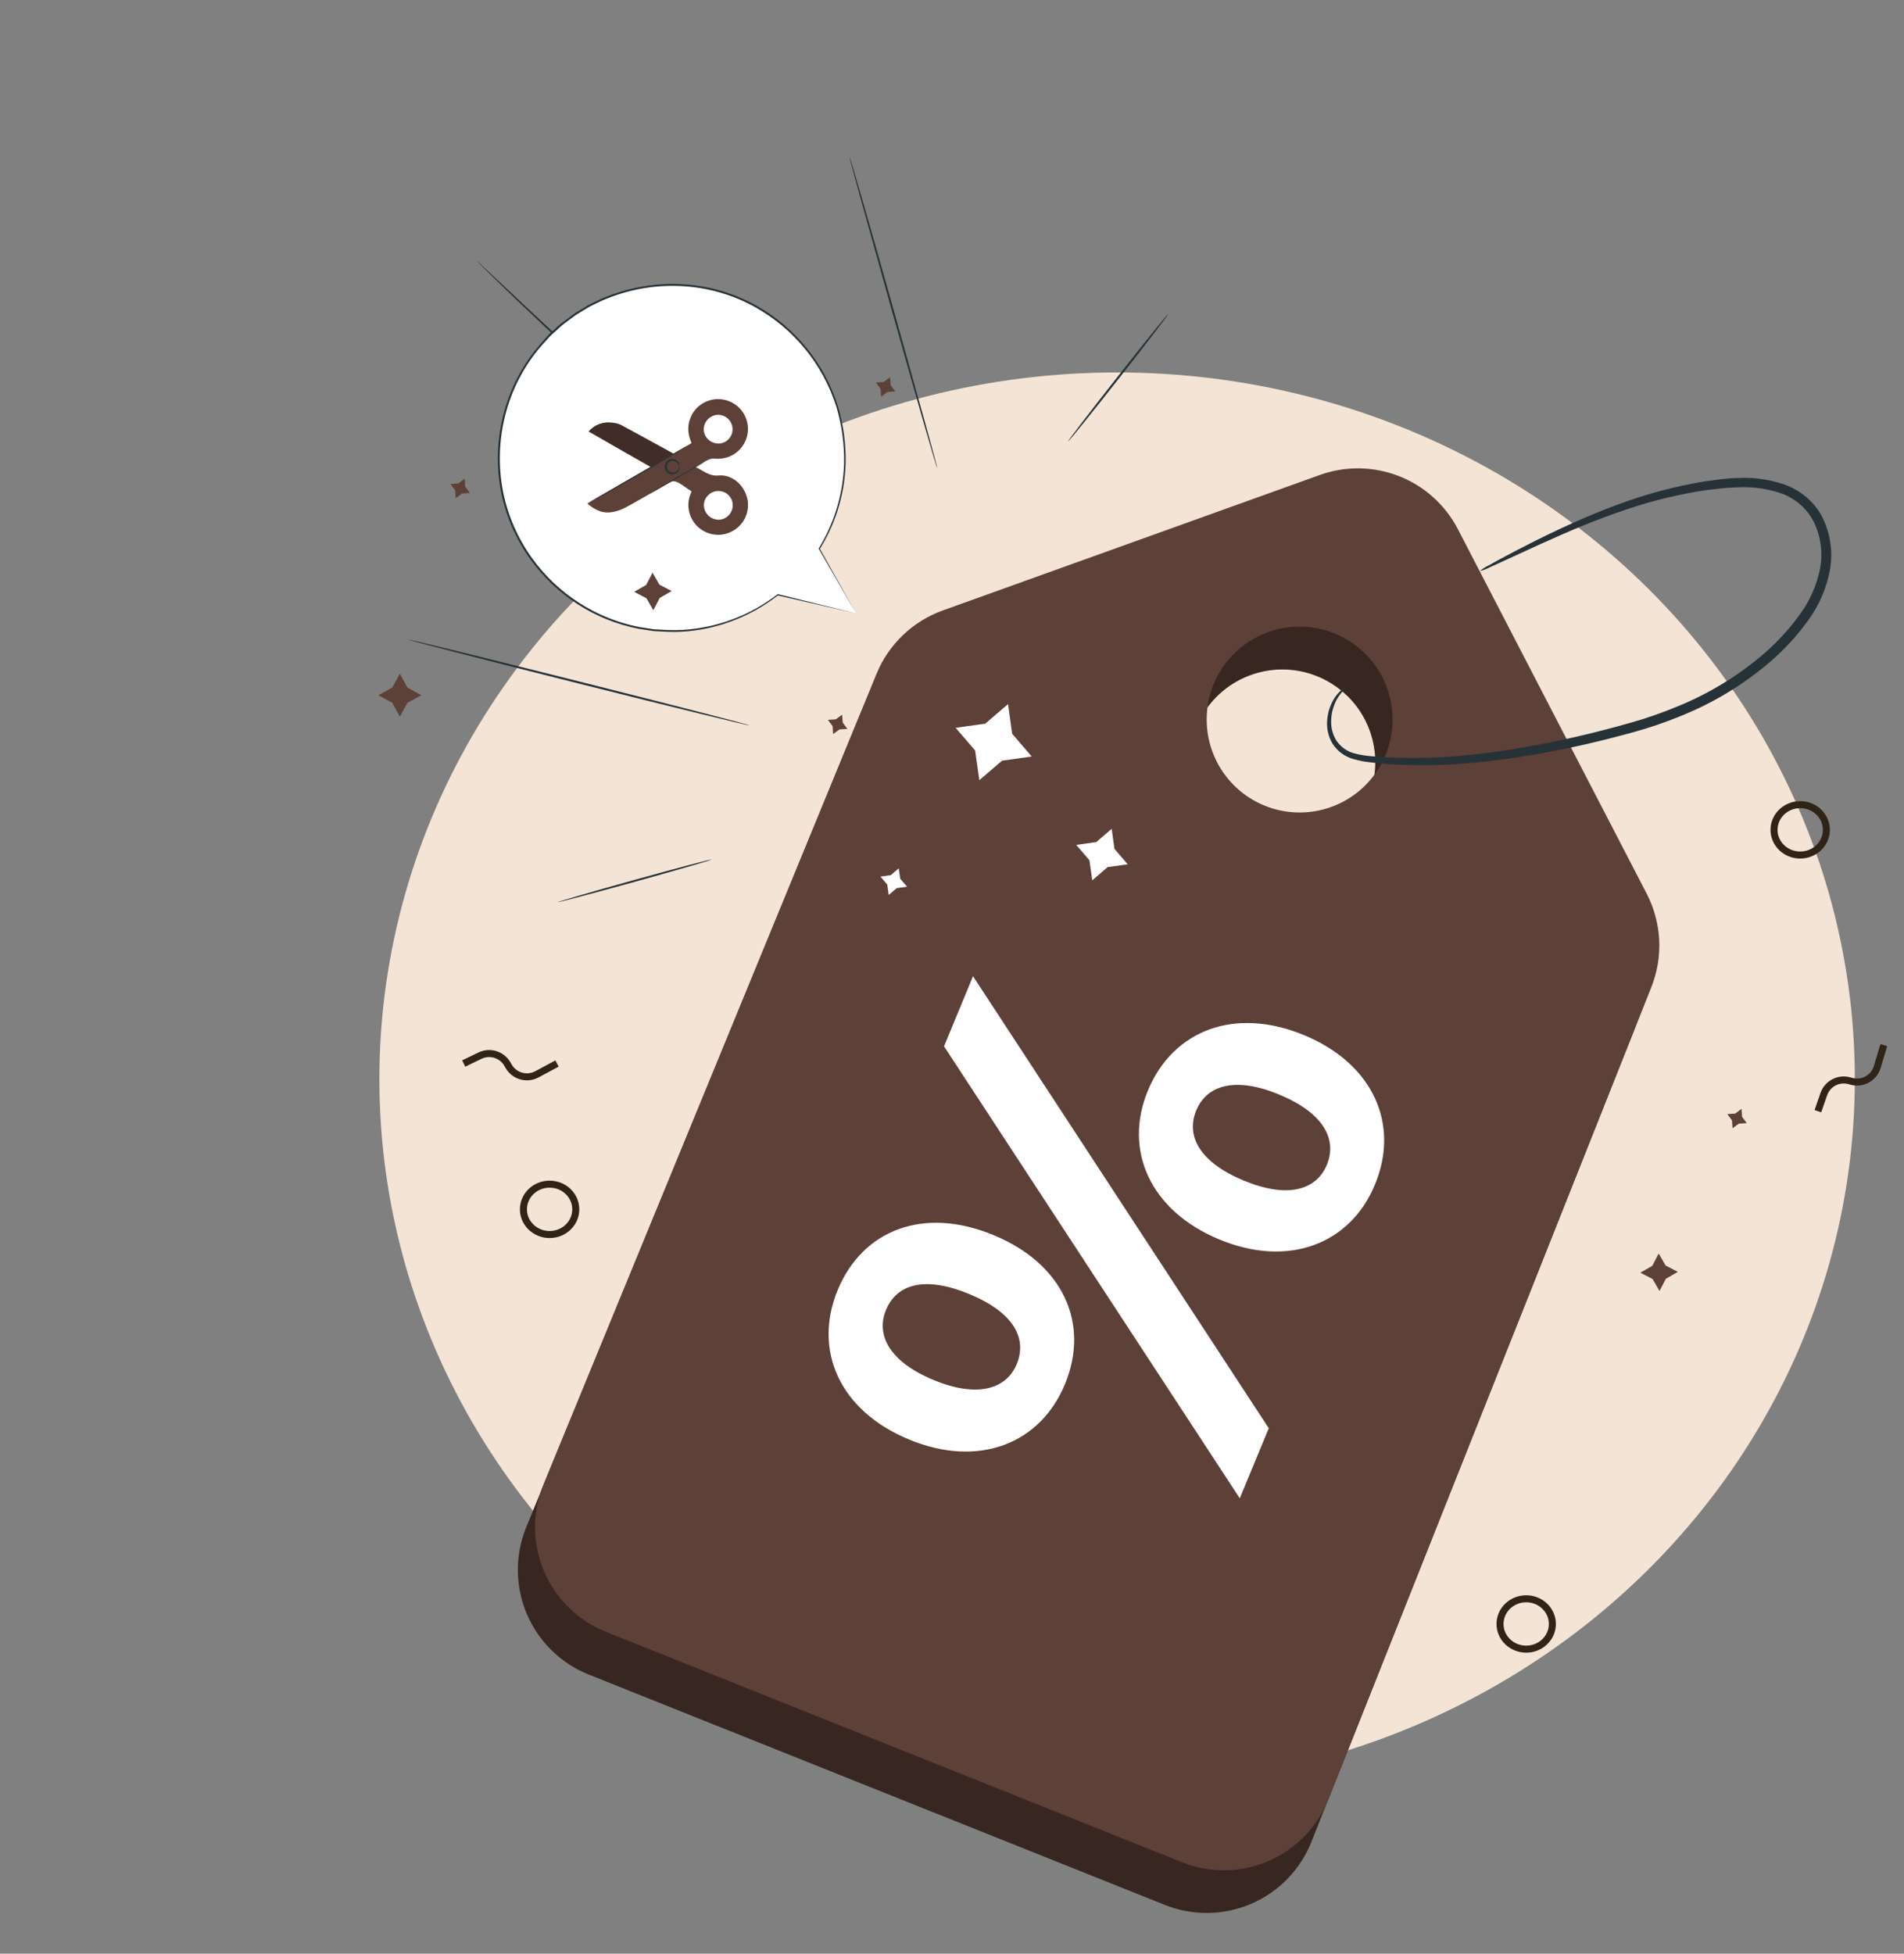 <svg width="271" height="278" viewBox="0 0 271 278" fill="none" xmlns="http://www.w3.org/2000/svg">
<rect x="0" y="0" width="271" height="278" fill="#808080" stroke="none"/>
<ellipse cx="159" cy="153.554" rx="105" ry="100.554" fill="#F4E4D6"/>
<path d="M185.36 73.689L131.737 92.939C129.626 93.698 127.697 94.89 126.075 96.44C124.453 97.99 123.174 99.863 122.321 101.938L74.916 217.289C74.11 219.249 73.701 221.349 73.711 223.468C73.722 225.587 74.153 227.683 74.978 229.635C75.804 231.586 77.008 233.355 78.522 234.838C80.035 236.321 81.828 237.49 83.795 238.276L165.793 271.055C167.75 271.839 169.843 272.228 171.952 272.201C174.06 272.174 176.142 271.732 178.08 270.9C180.017 270.067 181.771 268.861 183.241 267.349C184.711 265.838 185.869 264.052 186.648 262.092L232.569 146.609C233.421 144.477 233.805 142.188 233.696 139.895C233.586 137.602 232.985 135.36 231.934 133.319L205.052 81.42C203.265 77.962 200.283 75.272 196.66 73.85C193.038 72.428 189.022 72.371 185.36 73.689ZM191.721 98.973C193.601 100.791 194.9 103.127 195.453 105.684C196.007 108.241 195.789 110.904 194.829 113.338C193.868 115.771 192.207 117.865 190.057 119.355C187.906 120.844 185.362 121.663 182.746 121.706C180.13 121.75 177.56 121.017 175.361 119.6C173.162 118.183 171.432 116.145 170.391 113.745C169.35 111.345 169.044 108.69 169.511 106.116C169.979 103.542 171.2 101.165 173.018 99.284C175.455 96.769 178.791 95.322 182.293 95.262C185.795 95.202 189.178 96.533 191.699 98.964L191.721 98.973Z" fill="#5D4037"/>
<g opacity="0.4">
<path d="M185.36 73.689L131.737 92.939C129.626 93.698 127.697 94.89 126.075 96.44C124.453 97.99 123.174 99.863 122.321 101.938L74.916 217.289C74.11 219.249 73.701 221.349 73.711 223.468C73.722 225.587 74.153 227.683 74.978 229.635C75.804 231.586 77.008 233.355 78.522 234.838C80.035 236.321 81.828 237.49 83.795 238.276L165.793 271.055C167.75 271.839 169.843 272.228 171.952 272.201C174.06 272.174 176.142 271.732 178.08 270.9C180.017 270.067 181.771 268.861 183.241 267.349C184.711 265.838 185.869 264.052 186.648 262.092L232.569 146.609C233.421 144.477 233.805 142.188 233.696 139.895C233.586 137.602 232.985 135.36 231.934 133.319L205.052 81.42C203.265 77.962 200.283 75.272 196.66 73.85C193.038 72.428 189.022 72.371 185.36 73.689ZM191.721 98.973C193.601 100.791 194.9 103.127 195.453 105.684C196.007 108.241 195.789 110.904 194.829 113.338C193.868 115.771 192.207 117.865 190.057 119.355C187.906 120.844 185.362 121.663 182.746 121.706C180.13 121.75 177.56 121.017 175.361 119.6C173.162 118.183 171.432 116.145 170.391 113.745C169.35 111.345 169.044 108.69 169.511 106.116C169.979 103.542 171.2 101.165 173.018 99.284C175.455 96.769 178.791 95.322 182.293 95.262C185.795 95.202 189.178 96.533 191.699 98.964L191.721 98.973Z" fill="black"/>
</g>
<path d="M187.811 67.602L134.182 86.867C132.071 87.626 130.142 88.819 128.52 90.369C126.899 91.919 125.619 93.791 124.766 95.866L77.36 211.217C76.554 213.177 76.144 215.277 76.154 217.397C76.164 219.516 76.595 221.612 77.421 223.564C78.246 225.515 79.451 227.284 80.965 228.767C82.479 230.25 84.272 231.419 86.24 232.204L168.235 264.989C170.197 265.773 172.295 266.162 174.408 266.133C176.521 266.104 178.607 265.657 180.547 264.82C182.487 263.982 184.242 262.769 185.712 261.251C187.182 259.733 188.337 257.939 189.112 255.973L235.03 140.494C235.882 138.363 236.265 136.074 236.156 133.781C236.046 131.488 235.446 129.246 234.396 127.205L207.511 75.311C205.721 71.854 202.736 69.167 199.112 67.748C195.488 66.33 191.471 66.278 187.811 67.602ZM194.173 92.879C196.054 94.698 197.353 97.034 197.906 99.591C198.46 102.148 198.242 104.811 197.281 107.245C196.321 109.678 194.66 111.772 192.509 113.262C190.359 114.751 187.815 115.57 185.199 115.613C182.583 115.657 180.013 114.924 177.814 113.507C175.615 112.09 173.885 110.052 172.844 107.652C171.803 105.252 171.496 102.597 171.964 100.023C172.432 97.449 173.652 95.072 175.471 93.191C177.908 90.675 181.244 89.229 184.746 89.169C188.248 89.109 191.631 90.44 194.152 92.871L194.173 92.879Z" fill="#5D4037"/>
<path d="M129.381 204.834C119.487 200.747 115.694 192.11 119.232 183.563C122.77 175.016 131.43 171.623 141.403 175.742C151.377 179.861 155.121 188.393 151.59 196.937C148.059 205.48 139.273 208.926 129.381 204.834ZM137.941 184.13C131.64 181.526 127.629 182.711 126.106 186.403C124.614 190.004 126.673 193.804 132.88 196.369C139.087 198.935 143.223 197.697 144.716 194.096C146.239 190.403 144.227 186.727 137.941 184.13ZM134.365 148.888L138.491 138.911L180.587 203.231L176.461 213.207L134.365 148.888ZM173.566 176.377C163.674 172.285 159.879 163.653 163.38 155.183C166.918 146.636 175.7 143.201 185.589 147.285C195.478 151.37 199.25 159.999 195.704 168.549C192.226 176.992 183.434 180.453 173.566 176.377ZM182.088 155.755C175.886 153.192 171.78 154.338 170.257 158.031C168.765 161.632 170.743 165.392 177.034 167.992C183.325 170.591 187.375 169.325 188.867 165.724C190.369 162.023 188.268 158.31 182.059 155.75L182.088 155.755Z" fill="#FEFEFE"/>
<path d="M210.63 81.258C211.022 80.928 211.457 80.652 211.922 80.436C212.787 79.945 214.076 79.239 215.756 78.366C217.437 77.493 219.503 76.438 221.939 75.3C224.376 74.161 227.186 72.916 230.393 71.751C233.882 70.455 237.474 69.457 241.131 68.766L242.628 68.499L244.162 68.296C245.214 68.146 246.274 68.053 247.336 68.018C249.606 67.901 251.876 68.221 254.025 68.959C255.164 69.378 256.22 69.994 257.146 70.778C258.101 71.593 258.88 72.594 259.434 73.721C260.55 76.023 260.907 78.62 260.454 81.138C259.971 83.683 258.935 86.091 257.419 88.191C255.909 90.306 254.159 92.238 252.204 93.95C248.348 97.308 243.954 99.993 239.207 101.893C236.972 102.81 234.683 103.588 232.352 104.223C230.088 104.847 227.858 105.411 225.663 105.916C216.901 107.902 208.828 108.939 202.001 108.886C200.297 108.874 198.683 108.806 197.149 108.691C196.385 108.628 195.64 108.561 194.915 108.459C194.206 108.383 193.504 108.25 192.815 108.061C191.494 107.743 190.35 106.92 189.629 105.768C189.067 104.8 188.811 103.685 188.895 102.57C188.924 102.107 188.996 101.648 189.11 101.198C189.221 100.808 189.364 100.427 189.538 100.06C189.803 99.482 190.164 98.952 190.604 98.492C190.877 98.215 191.192 97.982 191.537 97.802C191.772 97.689 191.894 97.646 191.908 97.67C191.923 97.694 191.821 97.782 191.619 97.933C191.325 98.152 191.059 98.408 190.829 98.693C190.456 99.158 190.156 99.678 189.939 100.234C189.801 100.588 189.687 100.952 189.599 101.322C189.518 101.742 189.473 102.169 189.466 102.597C189.436 103.586 189.699 104.562 190.224 105.401C190.878 106.365 191.884 107.034 193.026 107.264C193.681 107.426 194.348 107.535 195.02 107.589C195.723 107.67 196.453 107.713 197.206 107.759C198.72 107.833 200.316 107.863 201.996 107.849C208.702 107.774 216.693 106.654 225.352 104.603C227.52 104.087 229.726 103.511 231.97 102.875C234.245 102.241 236.478 101.469 238.658 100.563C243.249 98.711 247.5 96.109 251.239 92.863C253.112 91.221 254.791 89.369 256.241 87.343C257.638 85.42 258.599 83.215 259.057 80.882C259.464 78.665 259.164 76.376 258.199 74.338C257.241 72.424 255.585 70.95 253.572 70.222C251.579 69.536 249.473 69.237 247.367 69.341C246.344 69.364 245.323 69.442 244.309 69.574L242.826 69.743L241.346 69.98C237.743 70.612 234.197 71.538 230.744 72.75C227.564 73.834 224.744 74.996 222.275 76.078C219.806 77.161 217.719 78.115 216.007 78.914L212.074 80.712C211.617 80.953 211.132 81.136 210.63 81.258Z" fill="#263238"/>
<path d="M106.72 103.234C106.69 103.308 95.792 100.636 82.353 97.26C68.915 93.884 58.039 91.081 58.06 90.997C58.081 90.914 68.988 93.595 82.427 96.971C95.865 100.347 106.741 103.151 106.72 103.234Z" fill="#263238"/>
<path d="M67.8 37.069C67.85 37.1 67.897 37.137 67.939 37.18L68.329 37.533L69.815 38.909L75.246 44.011C79.837 48.308 86.201 54.226 93.331 60.661C100.461 67.096 106.995 72.819 111.75 76.938C114.116 78.987 116.038 80.648 117.39 81.811C118.037 82.378 118.55 82.823 118.918 83.142C119.08 83.287 119.204 83.405 119.308 83.496C119.355 83.532 119.398 83.574 119.436 83.62C119.381 83.594 119.331 83.559 119.287 83.518L118.875 83.186C118.501 82.883 117.951 82.441 117.31 81.901C115.955 80.78 114.006 79.138 111.613 77.097C106.825 73.014 100.243 67.302 93.134 60.876C86.025 54.45 79.652 48.509 75.098 44.165C72.813 42.021 70.99 40.221 69.735 38.987L68.291 37.567C68.139 37.413 68.019 37.285 67.922 37.191L67.8 37.069Z" fill="#263238"/>
<path d="M120.898 22.257C120.975 22.233 123.848 32.153 127.286 44.427C130.724 56.701 133.495 66.648 133.412 66.67C133.33 66.692 130.465 56.768 127.024 44.499C123.584 32.231 120.818 22.273 120.898 22.257Z" fill="#263238"/>
<path d="M101.28 122.304C101.302 122.386 96.391 123.796 90.35 125.475C84.31 127.153 79.356 128.442 79.334 128.39C79.312 128.338 84.223 126.897 90.263 125.219C96.304 123.541 101.256 122.227 101.28 122.304Z" fill="#263238"/>
<path d="M166.29 44.668C166.363 44.698 163.208 48.824 159.266 53.84C155.324 58.855 152.076 62.877 152.011 62.826C151.946 62.775 155.092 58.67 159.034 53.654C162.977 48.639 166.227 44.612 166.29 44.668Z" fill="#263238"/>
<path d="M139.387 111.018L138.795 106.798L136.016 103.567L140.238 102.969L143.475 100.193L144.067 104.413L146.843 107.649L142.624 108.241L139.387 111.018Z" fill="#FEFEFE"/>
<path d="M126.492 127.35L126.285 125.87L125.314 124.738L126.788 124.529L127.92 123.558L128.127 125.038L129.098 126.17L127.624 126.379L126.492 127.35Z" fill="#FEFEFE"/>
<path d="M155.462 125.267L155.062 122.411L153.181 120.221L156.037 119.821L158.227 117.94L158.627 120.796L160.508 122.986L157.652 123.386L155.462 125.267Z" fill="#FEFEFE"/>
<path d="M121.849 87.282L116.622 78.066C119.853 72.819 121.005 66.554 119.852 60.502C118.698 54.449 115.323 49.047 110.389 45.356C105.454 41.666 99.318 39.955 93.186 40.559C87.055 41.163 81.371 44.039 77.251 48.621C73.132 53.203 70.876 59.161 70.926 65.322C70.976 71.483 73.328 77.403 77.521 81.918C81.714 86.433 87.444 89.216 93.585 89.721C99.726 90.225 105.833 88.415 110.707 84.645L121.849 87.282Z" fill="white"/>
<path d="M121.85 87.282L110.685 84.725C110.675 84.724 110.666 84.72 110.658 84.715C110.65 84.71 110.643 84.703 110.637 84.695C110.632 84.687 110.628 84.678 110.627 84.668C110.625 84.659 110.626 84.649 110.628 84.64C110.628 84.64 110.628 84.64 110.628 84.611L110.73 84.713C109.168 85.929 107.466 86.955 105.662 87.77C103.521 88.733 101.254 89.385 98.929 89.708C97.638 89.888 96.334 89.952 95.031 89.901C94.355 89.867 93.674 89.85 92.986 89.793L90.901 89.475C84.696 88.258 79.188 84.723 75.498 79.588C73.447 76.747 72.027 73.5 71.333 70.066C70.621 66.434 70.72 62.689 71.623 59.1C72.554 55.35 74.366 51.875 76.907 48.964L77.912 47.827C78.248 47.452 78.64 47.145 78.998 46.804C79.356 46.464 79.713 46.117 80.134 45.833L81.316 44.947C81.705 44.647 82.115 44.376 82.543 44.134L83.793 43.378L85.1 42.742C85.529 42.525 85.971 42.335 86.424 42.174C89.931 40.783 93.706 40.201 97.469 40.469C101.029 40.71 104.492 41.732 107.611 43.464C113.21 46.596 117.39 51.761 119.287 57.89C120.053 60.492 120.415 63.195 120.361 65.907C120.292 68.259 119.887 70.59 119.156 72.827C118.541 74.687 117.709 76.468 116.679 78.134V78.06L121.844 87.31L116.543 78.1C116.537 78.089 116.534 78.078 116.534 78.066C116.534 78.054 116.537 78.042 116.543 78.032C117.553 76.37 118.368 74.597 118.969 72.748C119.687 70.524 120.081 68.209 120.139 65.873C120.182 63.181 119.816 60.499 119.054 57.918C117.149 51.865 112.997 46.771 107.452 43.685C104.366 41.979 100.942 40.972 97.424 40.736C93.702 40.478 89.969 41.061 86.503 42.441C86.056 42.603 85.62 42.793 85.196 43.009L83.907 43.634L82.668 44.384C82.247 44.623 81.842 44.891 81.458 45.185L80.287 46.06C79.89 46.344 79.554 46.708 79.185 47.026C78.816 47.344 78.441 47.663 78.117 48.032L77.123 49.128C74.609 52.005 72.818 55.439 71.895 59.145C71.002 62.691 70.901 66.391 71.6 69.981C72.284 73.377 73.685 76.588 75.708 79.401C79.354 84.487 84.797 87.997 90.935 89.219L92.998 89.537C93.679 89.594 94.355 89.611 95.02 89.651C96.315 89.706 97.612 89.645 98.895 89.469C101.21 89.163 103.47 88.528 105.605 87.583C107.401 86.783 109.097 85.774 110.656 84.577C110.663 84.57 110.672 84.564 110.681 84.56C110.69 84.556 110.7 84.554 110.71 84.554C110.721 84.554 110.731 84.556 110.74 84.56C110.749 84.564 110.757 84.57 110.764 84.577C110.773 84.591 110.778 84.606 110.778 84.623C110.778 84.639 110.773 84.654 110.764 84.668L110.725 84.549L121.85 87.282Z" fill="#263238"/>
<path d="M88.389 60.469C88.004 60.287 87.587 60.179 87.162 60.151C86.538 60.051 85.9 60.114 85.308 60.333C84.715 60.551 84.19 60.919 83.781 61.401C86.446 62.947 90.077 64.998 92.673 66.481L95.952 64.606C93.588 63.304 90.622 61.668 88.389 60.469Z" fill="#5D4037"/>
<g opacity="0.3">
<path d="M88.389 60.469C88.004 60.287 87.587 60.179 87.162 60.151C86.538 60.051 85.9 60.114 85.308 60.333C84.715 60.551 84.19 60.919 83.781 61.401C86.446 62.947 90.077 64.998 92.673 66.481L95.952 64.606C93.588 63.304 90.622 61.668 88.389 60.469Z" fill="black"/>
</g>
<path d="M98.429 69.935L98.31 69.833C97.492 69.361 96.605 68.463 95.799 68.481C95.486 68.481 95.145 68.759 94.333 69.213C92.98 69.981 90.702 71.316 89.338 72.054C88.202 72.696 86.759 73.191 85.435 72.759C84.76 72.511 84.138 72.135 83.606 71.651L98.424 63.06C98.35 62.839 98.27 62.628 98.196 62.412C97.898 61.543 97.89 60.6 98.173 59.726C98.456 58.852 99.016 58.093 99.767 57.564C100.519 57.035 101.422 56.764 102.341 56.792C103.26 56.82 104.144 57.146 104.862 57.72C105.58 58.294 106.092 59.086 106.321 59.976C106.55 60.866 106.484 61.807 106.133 62.656C105.782 63.505 105.164 64.218 104.373 64.686C103.583 65.155 102.661 65.354 101.747 65.253C101.406 65.231 101.065 65.3 100.759 65.452C100.191 65.725 99.668 66.071 98.992 66.458C100.128 66.969 100.907 67.787 102.242 67.662C104.083 67.492 105.713 68.827 106.276 70.606C106.541 71.455 106.531 72.367 106.247 73.211C105.963 74.055 105.421 74.787 104.696 75.304C103.967 75.828 103.091 76.107 102.193 76.101C101.296 76.095 100.423 75.805 99.701 75.272C98.979 74.739 98.444 73.991 98.174 73.135C97.903 72.279 97.911 71.36 98.196 70.509C98.264 70.344 98.361 70.151 98.429 69.935ZM102.213 63.117C102.485 63.12 102.754 63.069 103.006 62.965C103.257 62.862 103.485 62.71 103.677 62.517C103.868 62.324 104.019 62.095 104.12 61.843C104.221 61.59 104.27 61.32 104.264 61.049C104.256 60.513 104.038 60.002 103.658 59.624C103.278 59.246 102.766 59.032 102.23 59.026C101.682 59.032 101.157 59.253 100.771 59.642C100.384 60.031 100.165 60.557 100.162 61.106C100.178 61.64 100.401 62.147 100.784 62.52C101.166 62.893 101.679 63.103 102.213 63.106V63.117ZM102.213 73.958C102.749 73.963 103.266 73.758 103.653 73.388C104.04 73.017 104.268 72.51 104.287 71.975C104.299 71.703 104.255 71.432 104.159 71.177C104.064 70.923 103.917 70.69 103.73 70.493C103.542 70.296 103.316 70.139 103.067 70.032C102.817 69.924 102.548 69.868 102.276 69.867C101.74 69.86 101.222 70.062 100.832 70.43C100.442 70.798 100.21 71.303 100.185 71.838C100.18 72.382 100.387 72.905 100.761 73.299C101.135 73.692 101.648 73.924 102.191 73.946L102.213 73.958Z" fill="#5D4037"/>
<path d="M96.702 66.412C96.651 66.412 96.674 66.032 96.253 65.731C96.138 65.65 96.004 65.6 95.865 65.583C95.725 65.566 95.583 65.584 95.452 65.634C95.296 65.696 95.162 65.804 95.067 65.943C94.973 66.082 94.922 66.247 94.922 66.415C94.922 66.584 94.973 66.748 95.067 66.887C95.162 67.026 95.296 67.134 95.452 67.197C95.583 67.247 95.725 67.264 95.865 67.248C96.004 67.231 96.138 67.18 96.253 67.1C96.674 66.799 96.651 66.401 96.702 66.412C96.753 66.424 96.748 66.503 96.702 66.662C96.668 66.899 96.547 67.114 96.361 67.265C96.221 67.381 96.053 67.459 95.874 67.492C95.695 67.525 95.511 67.511 95.338 67.452C95.123 67.378 94.935 67.238 94.802 67.052C94.67 66.866 94.599 66.644 94.599 66.415C94.599 66.187 94.67 65.964 94.802 65.778C94.935 65.593 95.123 65.453 95.338 65.378C95.511 65.319 95.695 65.306 95.874 65.338C96.053 65.371 96.221 65.45 96.361 65.566C96.546 65.714 96.668 65.928 96.702 66.162C96.748 66.322 96.719 66.412 96.702 66.412Z" fill="#263238"/>
<path d="M100.327 65.691C100.231 65.763 100.13 65.83 100.026 65.89L99.179 66.401L96.378 68.049L93.537 69.662L92.674 70.14C92.57 70.204 92.462 70.259 92.35 70.304C92.445 70.229 92.545 70.16 92.651 70.1L93.497 69.588L96.298 67.947L99.139 66.333L100.003 65.85C100.107 65.789 100.215 65.736 100.327 65.691Z" fill="#263238"/>
<path d="M97.862 63.418C97.819 63.454 97.773 63.486 97.725 63.515L97.316 63.77L95.805 64.708C94.532 65.481 92.765 66.537 90.782 67.657L85.719 70.532L84.157 71.361L83.737 71.588L83.589 71.662C83.589 71.662 83.634 71.628 83.725 71.572L84.134 71.322L85.657 70.429L90.708 67.526C92.685 66.39 94.458 65.361 95.748 64.611L97.276 63.731L97.697 63.492L97.862 63.418Z" fill="#263238"/>
<path d="M56.913 95.871L57.993 97.842L59.965 98.922L57.993 100.002L56.913 101.973L55.834 100.002L53.862 98.922L55.834 97.842L56.913 95.871Z" fill="#5D4037"/>
<path d="M64.118 68.871L65.237 68.797L66.141 68.127L66.215 69.252L66.885 70.155L65.76 70.229L64.857 70.894L64.783 69.774L64.118 68.871Z" fill="#5D4037"/>
<path d="M245.855 158.53L246.975 158.456L247.878 157.785L247.952 158.91L248.622 159.814L247.498 159.888L246.594 160.552L246.52 159.433L245.855 158.53Z" fill="#5D4037"/>
<path d="M117.839 102.433L118.958 102.359L119.867 101.695L119.941 102.814L120.606 103.717L119.487 103.791L118.578 104.456L118.509 103.337L117.839 102.433Z" fill="#5D4037"/>
<path d="M124.669 54.422L125.788 54.348L126.692 53.684L126.766 54.803L127.43 55.706L126.311 55.78L125.408 56.451L125.334 55.326L124.669 54.422Z" fill="#5D4037"/>
<path d="M90.266 84.218L91.97 83.234L92.874 81.49L93.856 83.195L95.606 84.104L93.902 85.081L92.993 86.831L92.01 85.127L90.266 84.218Z" fill="#5D4037"/>
<path d="M233.475 181.098L235.179 180.115L236.083 178.37L237.066 180.075L238.81 180.978L237.105 181.961L236.202 183.706L235.219 182.001L233.475 181.098Z" fill="#5D4037"/>
<path d="M224.912 149.933L226.617 148.95L227.526 147.206L228.509 148.91L230.253 149.814L228.548 150.797L227.639 152.547L226.662 150.836L224.912 149.933Z" fill="#5D4037"/>
<path d="M66 151.334L68.316 150.215C69.732 149.53 71.437 150.057 72.222 151.421L72.396 151.724C73.205 153.131 74.986 153.64 76.416 152.872L79.282 151.334" stroke="#302318"/>
<path d="M258.742 158.119L259.586 155.69C260.103 154.204 261.68 153.369 263.199 153.778L263.538 153.869C265.105 154.29 266.723 153.389 267.19 151.835L268.126 148.719" stroke="#302318"/>
<path d="M220.952 231.084C220.952 233.047 219.3 234.668 217.226 234.668C215.152 234.668 213.5 233.047 213.5 231.084C213.5 229.121 215.152 227.5 217.226 227.5C219.3 227.5 220.952 229.121 220.952 231.084Z" stroke="#302318"/>
<path d="M81.952 172.084C81.952 174.047 80.3 175.668 78.226 175.668C76.152 175.668 74.5 174.047 74.5 172.084C74.5 170.121 76.152 168.5 78.226 168.5C80.3 168.5 81.952 170.121 81.952 172.084Z" stroke="#302318"/>
<path d="M259.952 118.084C259.952 120.047 258.3 121.668 256.226 121.668C254.152 121.668 252.5 120.047 252.5 118.084C252.5 116.121 254.152 114.5 256.226 114.5C258.3 114.5 259.952 116.121 259.952 118.084Z" stroke="#302318"/>
</svg>
